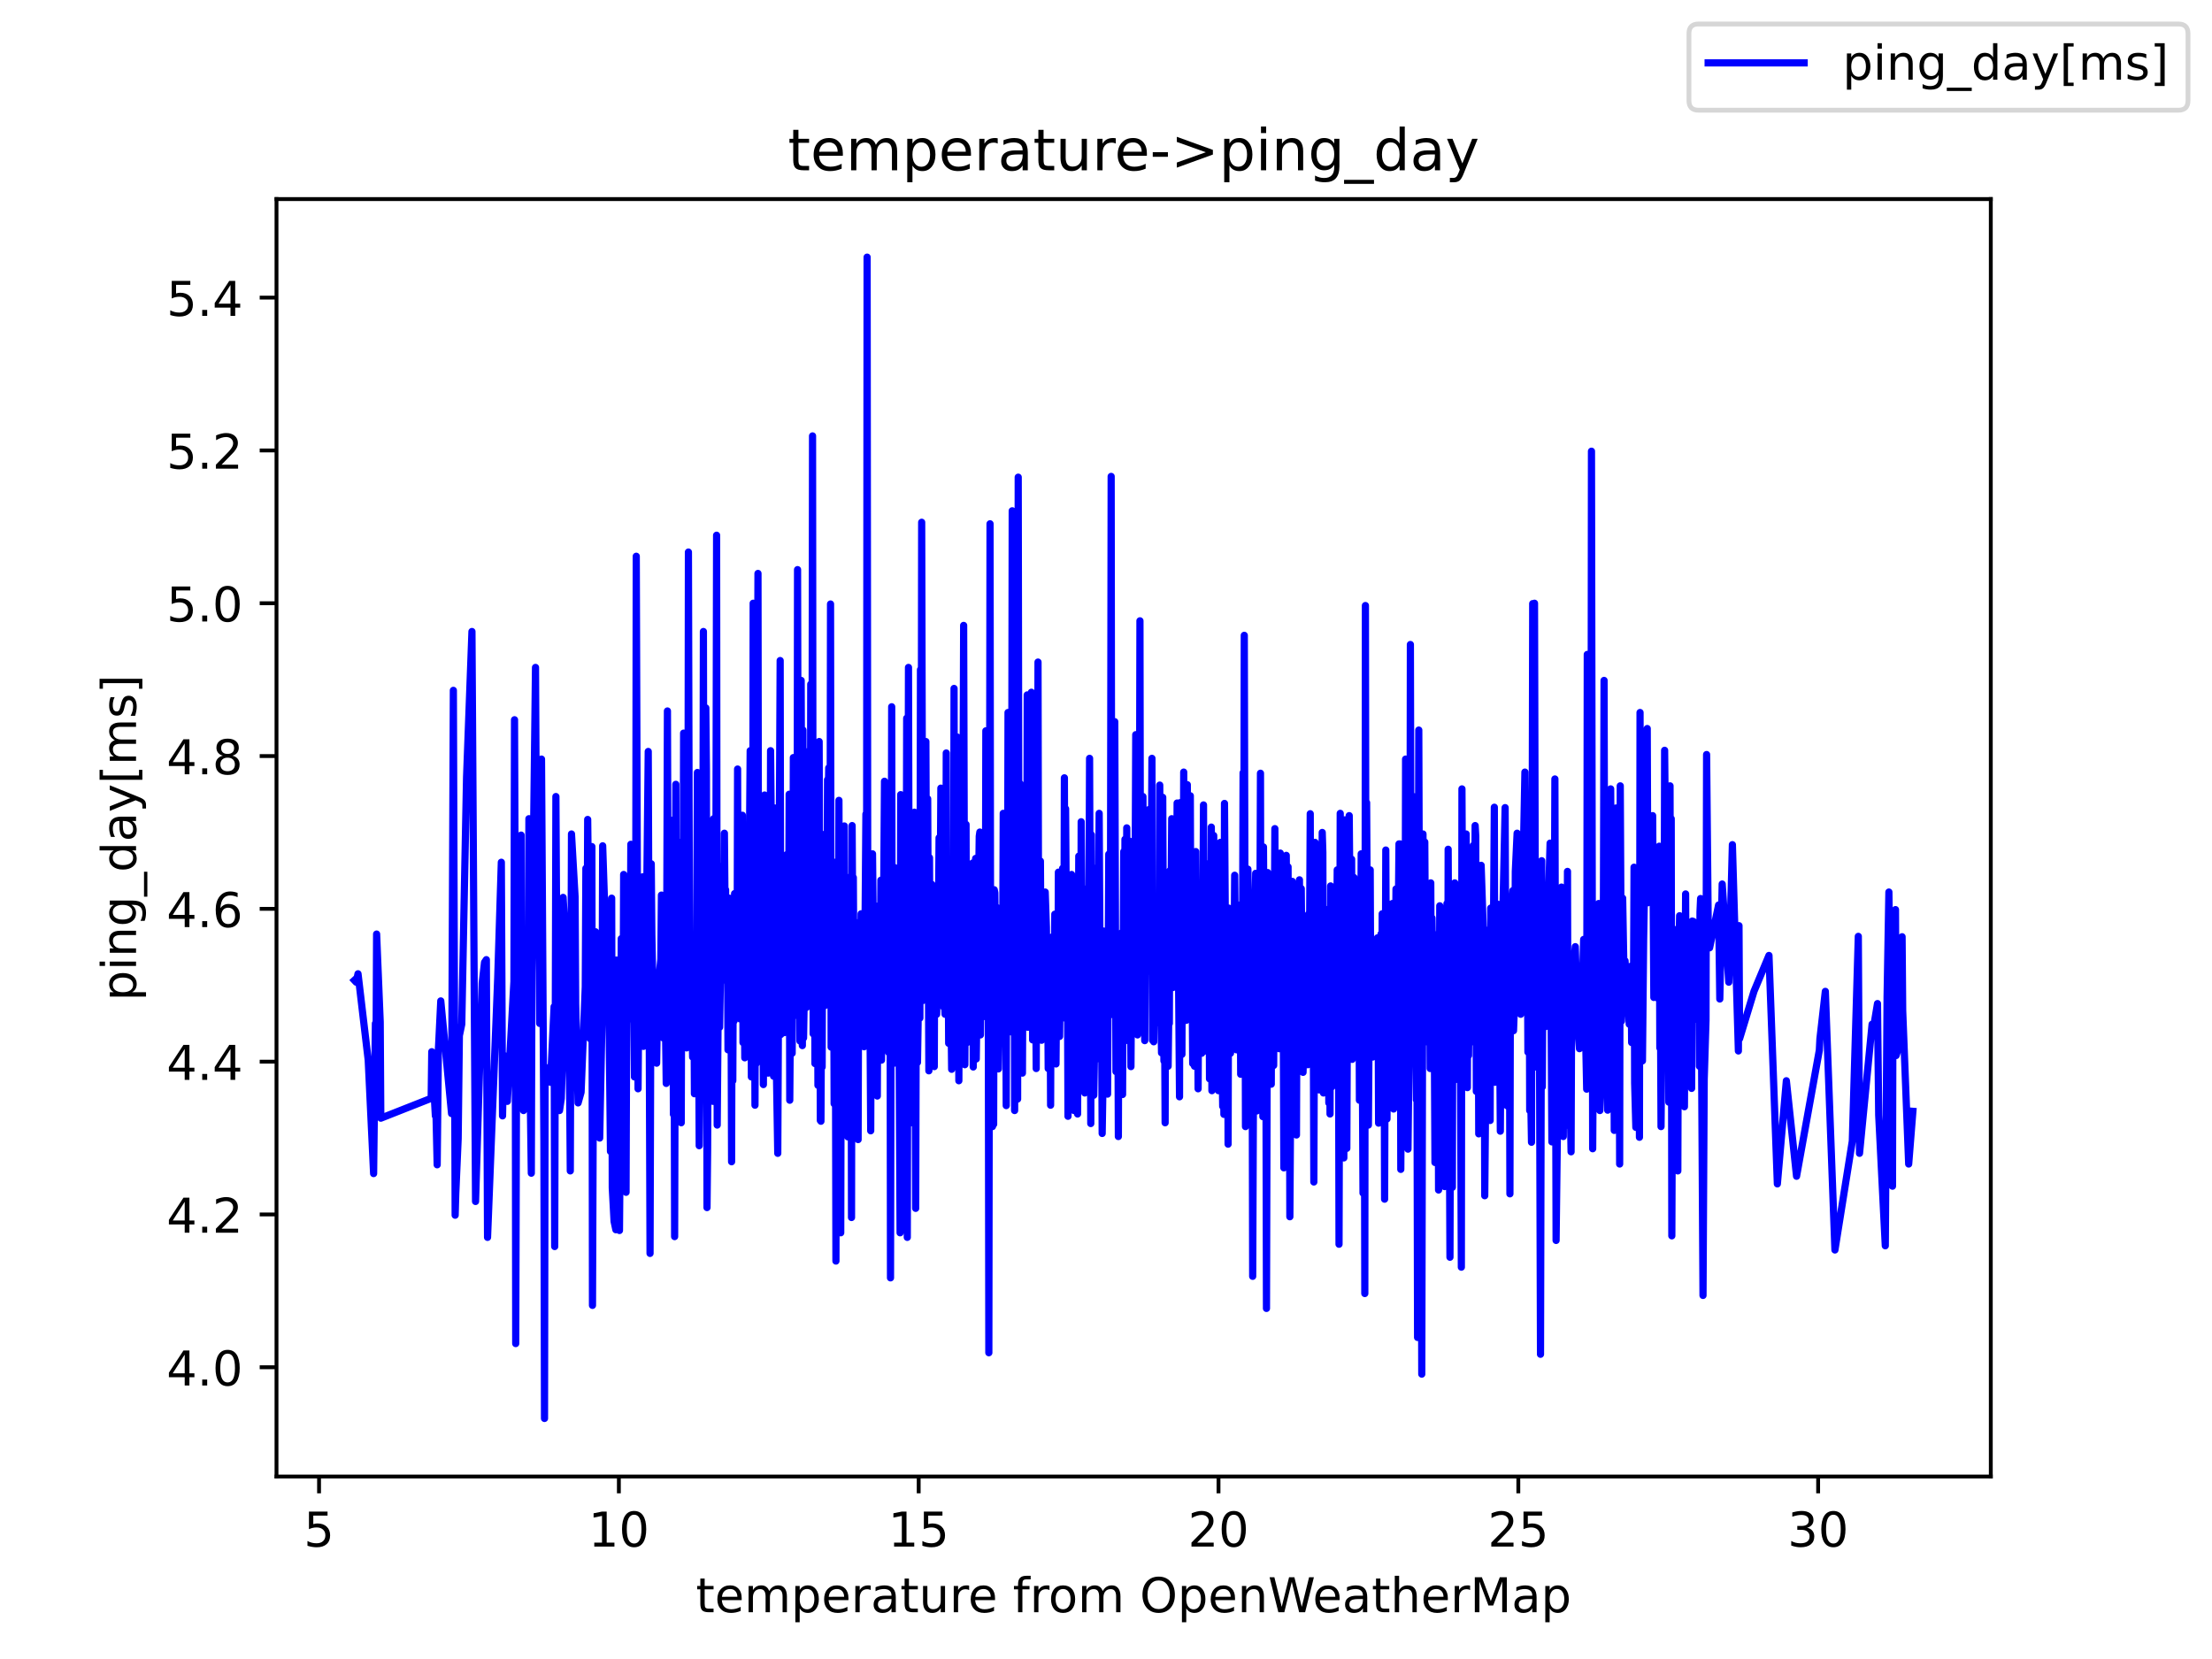 <?xml version="1.0" encoding="utf-8" standalone="no"?>
<!DOCTYPE svg PUBLIC "-//W3C//DTD SVG 1.1//EN"
  "http://www.w3.org/Graphics/SVG/1.1/DTD/svg11.dtd">
<!-- Created with matplotlib (https://matplotlib.org/) -->
<svg height="345.6pt" version="1.1" viewBox="0 0 460.8 345.6" width="460.8pt" xmlns="http://www.w3.org/2000/svg" xmlns:xlink="http://www.w3.org/1999/xlink">
 <defs>
  <style type="text/css">*{stroke-linecap:butt;stroke-linejoin:round;}</style>
 </defs>
 <g id="figure_1">
  <g id="patch_1">
   <path d="M 0 345.6 
L 460.8 345.6 
L 460.8 0 
L 0 0 
z
" style="fill:#ffffff;"/>
  </g>
  <g id="axes_1">
   <g id="patch_2">
    <path d="M 57.6 307.584 
L 414.72 307.584 
L 414.72 41.472 
L 57.6 41.472 
z
" style="fill:#ffffff;"/>
   </g>
   <g id="matplotlib.axis_1">
    <g id="xtick_1">
     <g id="line2d_1">
      <defs>
       <path d="M 0 0 
L 0 3.5 
" id="m81bc3e2098" style="stroke:#000000;stroke-width:0.8;"/>
      </defs>
      <g>
       <use style="stroke:#000000;stroke-width:0.8;" x="66.463" xlink:href="#m81bc3e2098" y="307.584"/>
      </g>
     </g>
     <g id="text_1">
      <!-- 5 -->
      <g transform="translate(63.281 322.182)scale(0.1 -0.1)">
       <defs>
        <path d="M 10.797 72.906 
L 49.516 72.906 
L 49.516 64.594 
L 19.828 64.594 
L 19.828 46.734 
Q 21.969 47.469 24.109 47.828 
Q 26.266 48.188 28.422 48.188 
Q 40.625 48.188 47.75 41.5 
Q 54.891 34.812 54.891 23.391 
Q 54.891 11.625 47.562 5.094 
Q 40.234 -1.422 26.906 -1.422 
Q 22.312 -1.422 17.547 -0.641 
Q 12.797 0.141 7.719 1.703 
L 7.719 11.625 
Q 12.109 9.234 16.797 8.062 
Q 21.484 6.891 26.703 6.891 
Q 35.156 6.891 40.078 11.328 
Q 45.016 15.766 45.016 23.391 
Q 45.016 31 40.078 35.438 
Q 35.156 39.891 26.703 39.891 
Q 22.75 39.891 18.812 39.016 
Q 14.891 38.141 10.797 36.281 
z
" id="DejaVuSans-53"/>
       </defs>
       <use xlink:href="#DejaVuSans-53"/>
      </g>
     </g>
    </g>
    <g id="xtick_2">
     <g id="line2d_2">
      <g>
       <use style="stroke:#000000;stroke-width:0.8;" x="128.92" xlink:href="#m81bc3e2098" y="307.584"/>
      </g>
     </g>
     <g id="text_2">
      <!-- 10 -->
      <g transform="translate(122.558 322.182)scale(0.1 -0.1)">
       <defs>
        <path d="M 12.406 8.297 
L 28.516 8.297 
L 28.516 63.922 
L 10.984 60.406 
L 10.984 69.391 
L 28.422 72.906 
L 38.281 72.906 
L 38.281 8.297 
L 54.391 8.297 
L 54.391 0 
L 12.406 0 
z
" id="DejaVuSans-49"/>
        <path d="M 31.781 66.406 
Q 24.172 66.406 20.328 58.906 
Q 16.5 51.422 16.5 36.375 
Q 16.5 21.391 20.328 13.891 
Q 24.172 6.391 31.781 6.391 
Q 39.453 6.391 43.281 13.891 
Q 47.125 21.391 47.125 36.375 
Q 47.125 51.422 43.281 58.906 
Q 39.453 66.406 31.781 66.406 
z
M 31.781 74.219 
Q 44.047 74.219 50.516 64.516 
Q 56.984 54.828 56.984 36.375 
Q 56.984 17.969 50.516 8.266 
Q 44.047 -1.422 31.781 -1.422 
Q 19.531 -1.422 13.062 8.266 
Q 6.594 17.969 6.594 36.375 
Q 6.594 54.828 13.062 64.516 
Q 19.531 74.219 31.781 74.219 
z
" id="DejaVuSans-48"/>
       </defs>
       <use xlink:href="#DejaVuSans-49"/>
       <use x="63.623" xlink:href="#DejaVuSans-48"/>
      </g>
     </g>
    </g>
    <g id="xtick_3">
     <g id="line2d_3">
      <g>
       <use style="stroke:#000000;stroke-width:0.8;" x="191.378" xlink:href="#m81bc3e2098" y="307.584"/>
      </g>
     </g>
     <g id="text_3">
      <!-- 15 -->
      <g transform="translate(185.015 322.182)scale(0.1 -0.1)">
       <use xlink:href="#DejaVuSans-49"/>
       <use x="63.623" xlink:href="#DejaVuSans-53"/>
      </g>
     </g>
    </g>
    <g id="xtick_4">
     <g id="line2d_4">
      <g>
       <use style="stroke:#000000;stroke-width:0.8;" x="253.835" xlink:href="#m81bc3e2098" y="307.584"/>
      </g>
     </g>
     <g id="text_4">
      <!-- 20 -->
      <g transform="translate(247.473 322.182)scale(0.1 -0.1)">
       <defs>
        <path d="M 19.188 8.297 
L 53.609 8.297 
L 53.609 0 
L 7.328 0 
L 7.328 8.297 
Q 12.938 14.109 22.625 23.891 
Q 32.328 33.688 34.812 36.531 
Q 39.547 41.844 41.422 45.531 
Q 43.312 49.219 43.312 52.781 
Q 43.312 58.594 39.234 62.25 
Q 35.156 65.922 28.609 65.922 
Q 23.969 65.922 18.812 64.312 
Q 13.672 62.703 7.812 59.422 
L 7.812 69.391 
Q 13.766 71.781 18.938 73 
Q 24.125 74.219 28.422 74.219 
Q 39.75 74.219 46.484 68.547 
Q 53.219 62.891 53.219 53.422 
Q 53.219 48.922 51.531 44.891 
Q 49.859 40.875 45.406 35.406 
Q 44.188 33.984 37.641 27.219 
Q 31.109 20.453 19.188 8.297 
z
" id="DejaVuSans-50"/>
       </defs>
       <use xlink:href="#DejaVuSans-50"/>
       <use x="63.623" xlink:href="#DejaVuSans-48"/>
      </g>
     </g>
    </g>
    <g id="xtick_5">
     <g id="line2d_5">
      <g>
       <use style="stroke:#000000;stroke-width:0.8;" x="316.293" xlink:href="#m81bc3e2098" y="307.584"/>
      </g>
     </g>
     <g id="text_5">
      <!-- 25 -->
      <g transform="translate(309.931 322.182)scale(0.1 -0.1)">
       <use xlink:href="#DejaVuSans-50"/>
       <use x="63.623" xlink:href="#DejaVuSans-53"/>
      </g>
     </g>
    </g>
    <g id="xtick_6">
     <g id="line2d_6">
      <g>
       <use style="stroke:#000000;stroke-width:0.8;" x="378.751" xlink:href="#m81bc3e2098" y="307.584"/>
      </g>
     </g>
     <g id="text_6">
      <!-- 30 -->
      <g transform="translate(372.388 322.182)scale(0.1 -0.1)">
       <defs>
        <path d="M 40.578 39.312 
Q 47.656 37.797 51.625 33 
Q 55.609 28.219 55.609 21.188 
Q 55.609 10.406 48.188 4.484 
Q 40.766 -1.422 27.094 -1.422 
Q 22.516 -1.422 17.656 -0.516 
Q 12.797 0.391 7.625 2.203 
L 7.625 11.719 
Q 11.719 9.328 16.594 8.109 
Q 21.484 6.891 26.812 6.891 
Q 36.078 6.891 40.938 10.547 
Q 45.797 14.203 45.797 21.188 
Q 45.797 27.641 41.281 31.266 
Q 36.766 34.906 28.719 34.906 
L 20.219 34.906 
L 20.219 43.016 
L 29.109 43.016 
Q 36.375 43.016 40.234 45.922 
Q 44.094 48.828 44.094 54.297 
Q 44.094 59.906 40.109 62.906 
Q 36.141 65.922 28.719 65.922 
Q 24.656 65.922 20.016 65.031 
Q 15.375 64.156 9.812 62.312 
L 9.812 71.094 
Q 15.438 72.656 20.344 73.438 
Q 25.25 74.219 29.594 74.219 
Q 40.828 74.219 47.359 69.109 
Q 53.906 64.016 53.906 55.328 
Q 53.906 49.266 50.438 45.094 
Q 46.969 40.922 40.578 39.312 
z
" id="DejaVuSans-51"/>
       </defs>
       <use xlink:href="#DejaVuSans-51"/>
       <use x="63.623" xlink:href="#DejaVuSans-48"/>
      </g>
     </g>
    </g>
    <g id="text_7">
     <!-- temperature from OpenWeatherMap -->
     <g transform="translate(144.964 335.861)scale(0.1 -0.1)">
      <defs>
       <path d="M 18.312 70.219 
L 18.312 54.688 
L 36.812 54.688 
L 36.812 47.703 
L 18.312 47.703 
L 18.312 18.016 
Q 18.312 11.328 20.141 9.422 
Q 21.969 7.516 27.594 7.516 
L 36.812 7.516 
L 36.812 0 
L 27.594 0 
Q 17.188 0 13.234 3.875 
Q 9.281 7.766 9.281 18.016 
L 9.281 47.703 
L 2.688 47.703 
L 2.688 54.688 
L 9.281 54.688 
L 9.281 70.219 
z
" id="DejaVuSans-116"/>
       <path d="M 56.203 29.594 
L 56.203 25.203 
L 14.891 25.203 
Q 15.484 15.922 20.484 11.062 
Q 25.484 6.203 34.422 6.203 
Q 39.594 6.203 44.453 7.469 
Q 49.312 8.734 54.109 11.281 
L 54.109 2.781 
Q 49.266 0.734 44.188 -0.344 
Q 39.109 -1.422 33.891 -1.422 
Q 20.797 -1.422 13.156 6.188 
Q 5.516 13.812 5.516 26.812 
Q 5.516 40.234 12.766 48.109 
Q 20.016 56 32.328 56 
Q 43.359 56 49.781 48.891 
Q 56.203 41.797 56.203 29.594 
z
M 47.219 32.234 
Q 47.125 39.594 43.094 43.984 
Q 39.062 48.391 32.422 48.391 
Q 24.906 48.391 20.391 44.141 
Q 15.875 39.891 15.188 32.172 
z
" id="DejaVuSans-101"/>
       <path d="M 52 44.188 
Q 55.375 50.25 60.062 53.125 
Q 64.75 56 71.094 56 
Q 79.641 56 84.281 50.016 
Q 88.922 44.047 88.922 33.016 
L 88.922 0 
L 79.891 0 
L 79.891 32.719 
Q 79.891 40.578 77.094 44.375 
Q 74.312 48.188 68.609 48.188 
Q 61.625 48.188 57.562 43.547 
Q 53.516 38.922 53.516 30.906 
L 53.516 0 
L 44.484 0 
L 44.484 32.719 
Q 44.484 40.625 41.703 44.406 
Q 38.922 48.188 33.109 48.188 
Q 26.219 48.188 22.156 43.531 
Q 18.109 38.875 18.109 30.906 
L 18.109 0 
L 9.078 0 
L 9.078 54.688 
L 18.109 54.688 
L 18.109 46.188 
Q 21.188 51.219 25.484 53.609 
Q 29.781 56 35.688 56 
Q 41.656 56 45.828 52.969 
Q 50 49.953 52 44.188 
z
" id="DejaVuSans-109"/>
       <path d="M 18.109 8.203 
L 18.109 -20.797 
L 9.078 -20.797 
L 9.078 54.688 
L 18.109 54.688 
L 18.109 46.391 
Q 20.953 51.266 25.266 53.625 
Q 29.594 56 35.594 56 
Q 45.562 56 51.781 48.094 
Q 58.016 40.188 58.016 27.297 
Q 58.016 14.406 51.781 6.484 
Q 45.562 -1.422 35.594 -1.422 
Q 29.594 -1.422 25.266 0.953 
Q 20.953 3.328 18.109 8.203 
z
M 48.688 27.297 
Q 48.688 37.203 44.609 42.844 
Q 40.531 48.484 33.406 48.484 
Q 26.266 48.484 22.188 42.844 
Q 18.109 37.203 18.109 27.297 
Q 18.109 17.391 22.188 11.75 
Q 26.266 6.109 33.406 6.109 
Q 40.531 6.109 44.609 11.75 
Q 48.688 17.391 48.688 27.297 
z
" id="DejaVuSans-112"/>
       <path d="M 41.109 46.297 
Q 39.594 47.172 37.812 47.578 
Q 36.031 48 33.891 48 
Q 26.266 48 22.188 43.047 
Q 18.109 38.094 18.109 28.812 
L 18.109 0 
L 9.078 0 
L 9.078 54.688 
L 18.109 54.688 
L 18.109 46.188 
Q 20.953 51.172 25.484 53.578 
Q 30.031 56 36.531 56 
Q 37.453 56 38.578 55.875 
Q 39.703 55.766 41.062 55.516 
z
" id="DejaVuSans-114"/>
       <path d="M 34.281 27.484 
Q 23.391 27.484 19.188 25 
Q 14.984 22.516 14.984 16.5 
Q 14.984 11.719 18.141 8.906 
Q 21.297 6.109 26.703 6.109 
Q 34.188 6.109 38.703 11.406 
Q 43.219 16.703 43.219 25.484 
L 43.219 27.484 
z
M 52.203 31.203 
L 52.203 0 
L 43.219 0 
L 43.219 8.297 
Q 40.141 3.328 35.547 0.953 
Q 30.953 -1.422 24.312 -1.422 
Q 15.922 -1.422 10.953 3.297 
Q 6 8.016 6 15.922 
Q 6 25.141 12.172 29.828 
Q 18.359 34.516 30.609 34.516 
L 43.219 34.516 
L 43.219 35.406 
Q 43.219 41.609 39.141 45 
Q 35.062 48.391 27.688 48.391 
Q 23 48.391 18.547 47.266 
Q 14.109 46.141 10.016 43.891 
L 10.016 52.203 
Q 14.938 54.109 19.578 55.047 
Q 24.219 56 28.609 56 
Q 40.484 56 46.344 49.844 
Q 52.203 43.703 52.203 31.203 
z
" id="DejaVuSans-97"/>
       <path d="M 8.5 21.578 
L 8.5 54.688 
L 17.484 54.688 
L 17.484 21.922 
Q 17.484 14.156 20.5 10.266 
Q 23.531 6.391 29.594 6.391 
Q 36.859 6.391 41.078 11.031 
Q 45.312 15.672 45.312 23.688 
L 45.312 54.688 
L 54.297 54.688 
L 54.297 0 
L 45.312 0 
L 45.312 8.406 
Q 42.047 3.422 37.719 1 
Q 33.406 -1.422 27.688 -1.422 
Q 18.266 -1.422 13.375 4.438 
Q 8.5 10.297 8.5 21.578 
z
M 31.109 56 
z
" id="DejaVuSans-117"/>
       <path id="DejaVuSans-32"/>
       <path d="M 37.109 75.984 
L 37.109 68.5 
L 28.516 68.5 
Q 23.688 68.5 21.797 66.547 
Q 19.922 64.594 19.922 59.516 
L 19.922 54.688 
L 34.719 54.688 
L 34.719 47.703 
L 19.922 47.703 
L 19.922 0 
L 10.891 0 
L 10.891 47.703 
L 2.297 47.703 
L 2.297 54.688 
L 10.891 54.688 
L 10.891 58.5 
Q 10.891 67.625 15.141 71.797 
Q 19.391 75.984 28.609 75.984 
z
" id="DejaVuSans-102"/>
       <path d="M 30.609 48.391 
Q 23.391 48.391 19.188 42.75 
Q 14.984 37.109 14.984 27.297 
Q 14.984 17.484 19.156 11.844 
Q 23.344 6.203 30.609 6.203 
Q 37.797 6.203 41.984 11.859 
Q 46.188 17.531 46.188 27.297 
Q 46.188 37.016 41.984 42.703 
Q 37.797 48.391 30.609 48.391 
z
M 30.609 56 
Q 42.328 56 49.016 48.375 
Q 55.719 40.766 55.719 27.297 
Q 55.719 13.875 49.016 6.219 
Q 42.328 -1.422 30.609 -1.422 
Q 18.844 -1.422 12.172 6.219 
Q 5.516 13.875 5.516 27.297 
Q 5.516 40.766 12.172 48.375 
Q 18.844 56 30.609 56 
z
" id="DejaVuSans-111"/>
       <path d="M 39.406 66.219 
Q 28.656 66.219 22.328 58.203 
Q 16.016 50.203 16.016 36.375 
Q 16.016 22.609 22.328 14.594 
Q 28.656 6.594 39.406 6.594 
Q 50.141 6.594 56.422 14.594 
Q 62.703 22.609 62.703 36.375 
Q 62.703 50.203 56.422 58.203 
Q 50.141 66.219 39.406 66.219 
z
M 39.406 74.219 
Q 54.734 74.219 63.906 63.938 
Q 73.094 53.656 73.094 36.375 
Q 73.094 19.141 63.906 8.859 
Q 54.734 -1.422 39.406 -1.422 
Q 24.031 -1.422 14.812 8.828 
Q 5.609 19.094 5.609 36.375 
Q 5.609 53.656 14.812 63.938 
Q 24.031 74.219 39.406 74.219 
z
" id="DejaVuSans-79"/>
       <path d="M 54.891 33.016 
L 54.891 0 
L 45.906 0 
L 45.906 32.719 
Q 45.906 40.484 42.875 44.328 
Q 39.844 48.188 33.797 48.188 
Q 26.516 48.188 22.312 43.547 
Q 18.109 38.922 18.109 30.906 
L 18.109 0 
L 9.078 0 
L 9.078 54.688 
L 18.109 54.688 
L 18.109 46.188 
Q 21.344 51.125 25.703 53.562 
Q 30.078 56 35.797 56 
Q 45.219 56 50.047 50.172 
Q 54.891 44.344 54.891 33.016 
z
" id="DejaVuSans-110"/>
       <path d="M 3.328 72.906 
L 13.281 72.906 
L 28.609 11.281 
L 43.891 72.906 
L 54.984 72.906 
L 70.312 11.281 
L 85.594 72.906 
L 95.609 72.906 
L 77.297 0 
L 64.891 0 
L 49.516 63.281 
L 33.984 0 
L 21.578 0 
z
" id="DejaVuSans-87"/>
       <path d="M 54.891 33.016 
L 54.891 0 
L 45.906 0 
L 45.906 32.719 
Q 45.906 40.484 42.875 44.328 
Q 39.844 48.188 33.797 48.188 
Q 26.516 48.188 22.312 43.547 
Q 18.109 38.922 18.109 30.906 
L 18.109 0 
L 9.078 0 
L 9.078 75.984 
L 18.109 75.984 
L 18.109 46.188 
Q 21.344 51.125 25.703 53.562 
Q 30.078 56 35.797 56 
Q 45.219 56 50.047 50.172 
Q 54.891 44.344 54.891 33.016 
z
" id="DejaVuSans-104"/>
       <path d="M 9.812 72.906 
L 24.516 72.906 
L 43.109 23.297 
L 61.812 72.906 
L 76.516 72.906 
L 76.516 0 
L 66.891 0 
L 66.891 64.016 
L 48.094 14.016 
L 38.188 14.016 
L 19.391 64.016 
L 19.391 0 
L 9.812 0 
z
" id="DejaVuSans-77"/>
      </defs>
      <use xlink:href="#DejaVuSans-116"/>
      <use x="39.209" xlink:href="#DejaVuSans-101"/>
      <use x="100.732" xlink:href="#DejaVuSans-109"/>
      <use x="198.145" xlink:href="#DejaVuSans-112"/>
      <use x="261.621" xlink:href="#DejaVuSans-101"/>
      <use x="323.145" xlink:href="#DejaVuSans-114"/>
      <use x="364.258" xlink:href="#DejaVuSans-97"/>
      <use x="425.537" xlink:href="#DejaVuSans-116"/>
      <use x="464.746" xlink:href="#DejaVuSans-117"/>
      <use x="528.125" xlink:href="#DejaVuSans-114"/>
      <use x="566.988" xlink:href="#DejaVuSans-101"/>
      <use x="628.512" xlink:href="#DejaVuSans-32"/>
      <use x="660.299" xlink:href="#DejaVuSans-102"/>
      <use x="695.504" xlink:href="#DejaVuSans-114"/>
      <use x="734.367" xlink:href="#DejaVuSans-111"/>
      <use x="795.549" xlink:href="#DejaVuSans-109"/>
      <use x="892.961" xlink:href="#DejaVuSans-32"/>
      <use x="924.748" xlink:href="#DejaVuSans-79"/>
      <use x="1003.459" xlink:href="#DejaVuSans-112"/>
      <use x="1066.936" xlink:href="#DejaVuSans-101"/>
      <use x="1128.459" xlink:href="#DejaVuSans-110"/>
      <use x="1191.838" xlink:href="#DejaVuSans-87"/>
      <use x="1284.84" xlink:href="#DejaVuSans-101"/>
      <use x="1346.363" xlink:href="#DejaVuSans-97"/>
      <use x="1407.643" xlink:href="#DejaVuSans-116"/>
      <use x="1446.852" xlink:href="#DejaVuSans-104"/>
      <use x="1510.23" xlink:href="#DejaVuSans-101"/>
      <use x="1571.754" xlink:href="#DejaVuSans-114"/>
      <use x="1612.867" xlink:href="#DejaVuSans-77"/>
      <use x="1699.146" xlink:href="#DejaVuSans-97"/>
      <use x="1760.426" xlink:href="#DejaVuSans-112"/>
     </g>
    </g>
   </g>
   <g id="matplotlib.axis_2">
    <g id="ytick_1">
     <g id="line2d_7">
      <defs>
       <path d="M 0 0 
L -3.5 0 
" id="m5afb37461e" style="stroke:#000000;stroke-width:0.8;"/>
      </defs>
      <g>
       <use style="stroke:#000000;stroke-width:0.8;" x="57.6" xlink:href="#m5afb37461e" y="284.824"/>
      </g>
     </g>
     <g id="text_8">
      <!-- 4.0 -->
      <g transform="translate(34.697 288.624)scale(0.1 -0.1)">
       <defs>
        <path d="M 37.797 64.312 
L 12.891 25.391 
L 37.797 25.391 
z
M 35.203 72.906 
L 47.609 72.906 
L 47.609 25.391 
L 58.016 25.391 
L 58.016 17.188 
L 47.609 17.188 
L 47.609 0 
L 37.797 0 
L 37.797 17.188 
L 4.891 17.188 
L 4.891 26.703 
z
" id="DejaVuSans-52"/>
        <path d="M 10.688 12.406 
L 21 12.406 
L 21 0 
L 10.688 0 
z
" id="DejaVuSans-46"/>
       </defs>
       <use xlink:href="#DejaVuSans-52"/>
       <use x="63.623" xlink:href="#DejaVuSans-46"/>
       <use x="95.41" xlink:href="#DejaVuSans-48"/>
      </g>
     </g>
    </g>
    <g id="ytick_2">
     <g id="line2d_8">
      <g>
       <use style="stroke:#000000;stroke-width:0.8;" x="57.6" xlink:href="#m5afb37461e" y="252.993"/>
      </g>
     </g>
     <g id="text_9">
      <!-- 4.2 -->
      <g transform="translate(34.697 256.792)scale(0.1 -0.1)">
       <use xlink:href="#DejaVuSans-52"/>
       <use x="63.623" xlink:href="#DejaVuSans-46"/>
       <use x="95.41" xlink:href="#DejaVuSans-50"/>
      </g>
     </g>
    </g>
    <g id="ytick_3">
     <g id="line2d_9">
      <g>
       <use style="stroke:#000000;stroke-width:0.8;" x="57.6" xlink:href="#m5afb37461e" y="221.161"/>
      </g>
     </g>
     <g id="text_10">
      <!-- 4.4 -->
      <g transform="translate(34.697 224.96)scale(0.1 -0.1)">
       <use xlink:href="#DejaVuSans-52"/>
       <use x="63.623" xlink:href="#DejaVuSans-46"/>
       <use x="95.41" xlink:href="#DejaVuSans-52"/>
      </g>
     </g>
    </g>
    <g id="ytick_4">
     <g id="line2d_10">
      <g>
       <use style="stroke:#000000;stroke-width:0.8;" x="57.6" xlink:href="#m5afb37461e" y="189.33"/>
      </g>
     </g>
     <g id="text_11">
      <!-- 4.6 -->
      <g transform="translate(34.697 193.129)scale(0.1 -0.1)">
       <defs>
        <path d="M 33.016 40.375 
Q 26.375 40.375 22.484 35.828 
Q 18.609 31.297 18.609 23.391 
Q 18.609 15.531 22.484 10.953 
Q 26.375 6.391 33.016 6.391 
Q 39.656 6.391 43.531 10.953 
Q 47.406 15.531 47.406 23.391 
Q 47.406 31.297 43.531 35.828 
Q 39.656 40.375 33.016 40.375 
z
M 52.594 71.297 
L 52.594 62.312 
Q 48.875 64.062 45.094 64.984 
Q 41.312 65.922 37.594 65.922 
Q 27.828 65.922 22.672 59.328 
Q 17.531 52.734 16.797 39.406 
Q 19.672 43.656 24.016 45.922 
Q 28.375 48.188 33.594 48.188 
Q 44.578 48.188 50.953 41.516 
Q 57.328 34.859 57.328 23.391 
Q 57.328 12.156 50.688 5.359 
Q 44.047 -1.422 33.016 -1.422 
Q 20.359 -1.422 13.672 8.266 
Q 6.984 17.969 6.984 36.375 
Q 6.984 53.656 15.188 63.938 
Q 23.391 74.219 37.203 74.219 
Q 40.922 74.219 44.703 73.484 
Q 48.484 72.75 52.594 71.297 
z
" id="DejaVuSans-54"/>
       </defs>
       <use xlink:href="#DejaVuSans-52"/>
       <use x="63.623" xlink:href="#DejaVuSans-46"/>
       <use x="95.41" xlink:href="#DejaVuSans-54"/>
      </g>
     </g>
    </g>
    <g id="ytick_5">
     <g id="line2d_11">
      <g>
       <use style="stroke:#000000;stroke-width:0.8;" x="57.6" xlink:href="#m5afb37461e" y="157.498"/>
      </g>
     </g>
     <g id="text_12">
      <!-- 4.8 -->
      <g transform="translate(34.697 161.297)scale(0.1 -0.1)">
       <defs>
        <path d="M 31.781 34.625 
Q 24.75 34.625 20.719 30.859 
Q 16.703 27.094 16.703 20.516 
Q 16.703 13.922 20.719 10.156 
Q 24.75 6.391 31.781 6.391 
Q 38.812 6.391 42.859 10.172 
Q 46.922 13.969 46.922 20.516 
Q 46.922 27.094 42.891 30.859 
Q 38.875 34.625 31.781 34.625 
z
M 21.922 38.812 
Q 15.578 40.375 12.031 44.719 
Q 8.5 49.078 8.5 55.328 
Q 8.5 64.062 14.719 69.141 
Q 20.953 74.219 31.781 74.219 
Q 42.672 74.219 48.875 69.141 
Q 55.078 64.062 55.078 55.328 
Q 55.078 49.078 51.531 44.719 
Q 48 40.375 41.703 38.812 
Q 48.828 37.156 52.797 32.312 
Q 56.781 27.484 56.781 20.516 
Q 56.781 9.906 50.312 4.234 
Q 43.844 -1.422 31.781 -1.422 
Q 19.734 -1.422 13.25 4.234 
Q 6.781 9.906 6.781 20.516 
Q 6.781 27.484 10.781 32.312 
Q 14.797 37.156 21.922 38.812 
z
M 18.312 54.391 
Q 18.312 48.734 21.844 45.562 
Q 25.391 42.391 31.781 42.391 
Q 38.141 42.391 41.719 45.562 
Q 45.312 48.734 45.312 54.391 
Q 45.312 60.062 41.719 63.234 
Q 38.141 66.406 31.781 66.406 
Q 25.391 66.406 21.844 63.234 
Q 18.312 60.062 18.312 54.391 
z
" id="DejaVuSans-56"/>
       </defs>
       <use xlink:href="#DejaVuSans-52"/>
       <use x="63.623" xlink:href="#DejaVuSans-46"/>
       <use x="95.41" xlink:href="#DejaVuSans-56"/>
      </g>
     </g>
    </g>
    <g id="ytick_6">
     <g id="line2d_12">
      <g>
       <use style="stroke:#000000;stroke-width:0.8;" x="57.6" xlink:href="#m5afb37461e" y="125.667"/>
      </g>
     </g>
     <g id="text_13">
      <!-- 5.0 -->
      <g transform="translate(34.697 129.466)scale(0.1 -0.1)">
       <use xlink:href="#DejaVuSans-53"/>
       <use x="63.623" xlink:href="#DejaVuSans-46"/>
       <use x="95.41" xlink:href="#DejaVuSans-48"/>
      </g>
     </g>
    </g>
    <g id="ytick_7">
     <g id="line2d_13">
      <g>
       <use style="stroke:#000000;stroke-width:0.8;" x="57.6" xlink:href="#m5afb37461e" y="93.835"/>
      </g>
     </g>
     <g id="text_14">
      <!-- 5.2 -->
      <g transform="translate(34.697 97.634)scale(0.1 -0.1)">
       <use xlink:href="#DejaVuSans-53"/>
       <use x="63.623" xlink:href="#DejaVuSans-46"/>
       <use x="95.41" xlink:href="#DejaVuSans-50"/>
      </g>
     </g>
    </g>
    <g id="ytick_8">
     <g id="line2d_14">
      <g>
       <use style="stroke:#000000;stroke-width:0.8;" x="57.6" xlink:href="#m5afb37461e" y="62.003"/>
      </g>
     </g>
     <g id="text_15">
      <!-- 5.4 -->
      <g transform="translate(34.697 65.803)scale(0.1 -0.1)">
       <use xlink:href="#DejaVuSans-53"/>
       <use x="63.623" xlink:href="#DejaVuSans-46"/>
       <use x="95.41" xlink:href="#DejaVuSans-52"/>
      </g>
     </g>
    </g>
    <g id="text_16">
     <!-- ping_day[ms] -->
     <g transform="translate(28.339 208.508)rotate(-90)scale(0.1 -0.1)">
      <defs>
       <path d="M 9.422 54.688 
L 18.406 54.688 
L 18.406 0 
L 9.422 0 
z
M 9.422 75.984 
L 18.406 75.984 
L 18.406 64.594 
L 9.422 64.594 
z
" id="DejaVuSans-105"/>
       <path d="M 45.406 27.984 
Q 45.406 37.75 41.375 43.109 
Q 37.359 48.484 30.078 48.484 
Q 22.859 48.484 18.828 43.109 
Q 14.797 37.75 14.797 27.984 
Q 14.797 18.266 18.828 12.891 
Q 22.859 7.516 30.078 7.516 
Q 37.359 7.516 41.375 12.891 
Q 45.406 18.266 45.406 27.984 
z
M 54.391 6.781 
Q 54.391 -7.172 48.188 -13.984 
Q 42 -20.797 29.203 -20.797 
Q 24.469 -20.797 20.266 -20.094 
Q 16.062 -19.391 12.109 -17.922 
L 12.109 -9.188 
Q 16.062 -11.328 19.922 -12.344 
Q 23.781 -13.375 27.781 -13.375 
Q 36.625 -13.375 41.016 -8.766 
Q 45.406 -4.156 45.406 5.172 
L 45.406 9.625 
Q 42.625 4.781 38.281 2.391 
Q 33.938 0 27.875 0 
Q 17.828 0 11.672 7.656 
Q 5.516 15.328 5.516 27.984 
Q 5.516 40.672 11.672 48.328 
Q 17.828 56 27.875 56 
Q 33.938 56 38.281 53.609 
Q 42.625 51.219 45.406 46.391 
L 45.406 54.688 
L 54.391 54.688 
z
" id="DejaVuSans-103"/>
       <path d="M 50.984 -16.609 
L 50.984 -23.578 
L -0.984 -23.578 
L -0.984 -16.609 
z
" id="DejaVuSans-95"/>
       <path d="M 45.406 46.391 
L 45.406 75.984 
L 54.391 75.984 
L 54.391 0 
L 45.406 0 
L 45.406 8.203 
Q 42.578 3.328 38.25 0.953 
Q 33.938 -1.422 27.875 -1.422 
Q 17.969 -1.422 11.734 6.484 
Q 5.516 14.406 5.516 27.297 
Q 5.516 40.188 11.734 48.094 
Q 17.969 56 27.875 56 
Q 33.938 56 38.25 53.625 
Q 42.578 51.266 45.406 46.391 
z
M 14.797 27.297 
Q 14.797 17.391 18.875 11.75 
Q 22.953 6.109 30.078 6.109 
Q 37.203 6.109 41.297 11.75 
Q 45.406 17.391 45.406 27.297 
Q 45.406 37.203 41.297 42.844 
Q 37.203 48.484 30.078 48.484 
Q 22.953 48.484 18.875 42.844 
Q 14.797 37.203 14.797 27.297 
z
" id="DejaVuSans-100"/>
       <path d="M 32.172 -5.078 
Q 28.375 -14.844 24.75 -17.812 
Q 21.141 -20.797 15.094 -20.797 
L 7.906 -20.797 
L 7.906 -13.281 
L 13.188 -13.281 
Q 16.891 -13.281 18.938 -11.516 
Q 21 -9.766 23.484 -3.219 
L 25.094 0.875 
L 2.984 54.688 
L 12.5 54.688 
L 29.594 11.922 
L 46.688 54.688 
L 56.203 54.688 
z
" id="DejaVuSans-121"/>
       <path d="M 8.594 75.984 
L 29.297 75.984 
L 29.297 69 
L 17.578 69 
L 17.578 -6.203 
L 29.297 -6.203 
L 29.297 -13.188 
L 8.594 -13.188 
z
" id="DejaVuSans-91"/>
       <path d="M 44.281 53.078 
L 44.281 44.578 
Q 40.484 46.531 36.375 47.5 
Q 32.281 48.484 27.875 48.484 
Q 21.188 48.484 17.844 46.438 
Q 14.5 44.391 14.5 40.281 
Q 14.5 37.156 16.891 35.375 
Q 19.281 33.594 26.516 31.984 
L 29.594 31.297 
Q 39.156 29.25 43.188 25.516 
Q 47.219 21.781 47.219 15.094 
Q 47.219 7.469 41.188 3.016 
Q 35.156 -1.422 24.609 -1.422 
Q 20.219 -1.422 15.453 -0.562 
Q 10.688 0.297 5.422 2 
L 5.422 11.281 
Q 10.406 8.688 15.234 7.391 
Q 20.062 6.109 24.812 6.109 
Q 31.156 6.109 34.562 8.281 
Q 37.984 10.453 37.984 14.406 
Q 37.984 18.062 35.516 20.016 
Q 33.062 21.969 24.703 23.781 
L 21.578 24.516 
Q 13.234 26.266 9.516 29.906 
Q 5.812 33.547 5.812 39.891 
Q 5.812 47.609 11.281 51.797 
Q 16.75 56 26.812 56 
Q 31.781 56 36.172 55.266 
Q 40.578 54.547 44.281 53.078 
z
" id="DejaVuSans-115"/>
       <path d="M 30.422 75.984 
L 30.422 -13.188 
L 9.719 -13.188 
L 9.719 -6.203 
L 21.391 -6.203 
L 21.391 69 
L 9.719 69 
L 9.719 75.984 
z
" id="DejaVuSans-93"/>
      </defs>
      <use xlink:href="#DejaVuSans-112"/>
      <use x="63.477" xlink:href="#DejaVuSans-105"/>
      <use x="91.26" xlink:href="#DejaVuSans-110"/>
      <use x="154.639" xlink:href="#DejaVuSans-103"/>
      <use x="218.115" xlink:href="#DejaVuSans-95"/>
      <use x="268.115" xlink:href="#DejaVuSans-100"/>
      <use x="331.592" xlink:href="#DejaVuSans-97"/>
      <use x="392.871" xlink:href="#DejaVuSans-121"/>
      <use x="452.051" xlink:href="#DejaVuSans-91"/>
      <use x="491.064" xlink:href="#DejaVuSans-109"/>
      <use x="588.477" xlink:href="#DejaVuSans-115"/>
      <use x="640.576" xlink:href="#DejaVuSans-93"/>
     </g>
    </g>
   </g>
   <g id="line2d_15">
    <path clip-path="url(#pe2f9e14029)" d="M 73.833 204.211 
L 74.207 204.609 
L 74.582 202.858 
L 76.706 220.843 
L 77.83 244.478 
L 78.205 213.203 
L 78.33 220.763 
L 78.455 194.582 
L 79.204 212.885 
L 79.329 232.939 
L 89.822 228.801 
L 89.947 219.092 
L 90.696 232.461 
L 90.821 231.825 
L 91.071 242.648 
L 91.321 218.774 
L 91.821 208.508 
L 94.069 231.984 
L 94.444 143.811 
L 94.818 253.152 
L 94.943 248.696 
L 95.443 237.236 
L 95.693 215.75 
L 96.193 213.363 
L 97.192 161.955 
L 98.316 131.555 
L 99.066 250.287 
L 100.44 204.848 
L 100.939 200.471 
L 101.314 199.914 
L 101.564 257.768 
L 103.687 203.654 
L 104.437 179.621 
L 104.687 232.461 
L 104.937 219.808 
L 105.686 229.437 
L 107.06 204.45 
L 107.185 149.938 
L 107.31 185.192 
L 107.435 279.891 
L 107.685 194.741 
L 107.81 223.071 
L 108.059 207.872 
L 108.184 210.736 
L 108.559 173.971 
L 108.684 210.975 
L 109.059 231.347 
L 109.309 208.11 
L 109.558 210.179 
L 110.058 218.774 
L 110.183 170.549 
L 110.308 217.023 
L 110.683 244.398 
L 110.808 202.54 
L 111.557 139.036 
L 111.807 189.807 
L 112.057 194.104 
L 112.182 174.528 
L 112.432 213.203 
L 112.806 158.135 
L 113.306 237.873 
L 113.431 295.488 
L 113.556 222.275 
L 114.68 225.459 
L 115.429 209.702 
L 115.554 259.677 
L 115.804 165.933 
L 116.054 209.224 
L 116.554 231.347 
L 116.928 228.801 
L 117.178 220.206 
L 117.303 186.942 
L 118.303 204.291 
L 118.677 228.323 
L 118.802 243.921 
L 119.052 173.732 
L 119.802 186.863 
L 119.926 209.065 
L 120.426 229.756 
L 121.051 227.528 
L 121.925 205.564 
L 122.05 180.894 
L 122.175 208.19 
L 122.3 202.062 
L 122.425 170.708 
L 122.924 216.387 
L 123.299 176.358 
L 123.424 271.933 
L 123.674 207.951 
L 124.049 194.104 
L 124.423 216.546 
L 124.798 216.944 
L 124.923 237.077 
L 125.423 211.691 
L 125.548 176.199 
L 126.422 202.699 
L 126.672 193.309 
L 127.172 239.862 
L 127.421 187.101 
L 127.546 247.422 
L 127.921 254.425 
L 128.296 256.176 
L 128.421 199.993 
L 128.67 246.467 
L 128.795 226.095 
L 129.045 256.335 
L 129.295 226.254 
L 129.42 195.537 
L 129.67 243.443 
L 129.92 182.168 
L 130.045 188.056 
L 130.419 248.377 
L 130.544 213.203 
L 131.294 199.834 
L 131.419 175.881 
L 131.544 205.166 
L 131.793 192.513 
L 131.918 196.333 
L 132.168 224.344 
L 132.293 217.66 
L 132.418 204.291 
L 132.543 115.878 
L 132.918 226.811 
L 133.167 196.969 
L 133.292 207.155 
L 133.542 211.134 
L 133.667 209.224 
L 133.917 182.645 
L 134.042 217.978 
L 134.292 202.699 
L 134.417 215.432 
L 135.041 156.543 
L 135.416 261.11 
L 135.666 179.939 
L 135.791 194.741 
L 136.04 207.155 
L 136.415 212.885 
L 136.79 221.48 
L 137.04 205.882 
L 137.664 199.834 
L 137.789 186.465 
L 138.039 202.858 
L 138.164 216.227 
L 138.414 196.731 
L 138.789 225.697 
L 139.038 148.108 
L 139.163 187.579 
L 139.413 222.435 
L 139.663 174.051 
L 139.788 187.101 
L 140.038 170.867 
L 140.288 232.143 
L 140.413 199.516 
L 140.537 257.608 
L 140.787 163.387 
L 140.912 211.93 
L 141.037 175.244 
L 141.287 198.243 
L 141.537 194.741 
L 141.787 213.601 
L 141.911 233.894 
L 142.036 192.831 
L 142.161 212.408 
L 142.286 207.474 
L 142.411 152.723 
L 142.536 212.487 
L 142.911 195.219 
L 143.036 218.296 
L 143.286 202.062 
L 143.41 115.003 
L 143.66 210.498 
L 143.785 196.492 
L 144.285 220.206 
L 144.535 202.062 
L 144.66 227.846 
L 144.909 209.065 
L 145.034 211.055 
L 145.284 160.92 
L 145.659 238.669 
L 145.909 214.636 
L 146.408 187.101 
L 146.533 131.555 
L 146.658 202.858 
L 146.783 192.035 
L 146.908 202.699 
L 147.033 147.471 
L 147.158 160.204 
L 147.283 251.56 
L 147.408 239.703 
L 147.533 207.235 
L 147.658 225.299 
L 147.783 204.609 
L 148.157 223.071 
L 148.282 219.092 
L 148.407 201.585 
L 148.532 229.437 
L 148.657 170.549 
L 148.907 189.171 
L 149.157 171.504 
L 149.281 111.501 
L 149.406 234.371 
L 149.781 189.807 
L 149.906 213.999 
L 150.281 191.08 
L 150.406 204.291 
L 150.656 180.258 
L 150.78 193.388 
L 150.905 173.573 
L 151.03 188.136 
L 151.155 185.351 
L 151.28 202.062 
L 151.53 192.99 
L 151.655 218.694 
L 151.905 187.101 
L 152.03 212.408 
L 152.279 203.972 
L 152.404 242.011 
L 152.529 194.98 
L 152.654 225.14 
L 152.779 196.173 
L 152.904 212.726 
L 153.029 186.147 
L 153.279 198.561 
L 153.404 188.295 
L 153.529 211.612 
L 153.654 160.204 
L 153.778 203.972 
L 154.153 212.248 
L 154.278 197.128 
L 154.403 202.062 
L 154.653 169.833 
L 154.778 217.182 
L 154.903 177.472 
L 155.153 220.365 
L 155.277 211.453 
L 155.402 183.6 
L 155.527 214.636 
L 155.652 179.541 
L 155.777 205.325 
L 156.027 187.738 
L 156.277 156.384 
L 156.527 224.344 
L 156.776 213.522 
L 156.901 125.667 
L 157.276 230.233 
L 157.401 196.014 
L 157.526 221.559 
L 157.901 119.459 
L 158.026 207.633 
L 158.15 202.858 
L 158.4 221.082 
L 158.525 219.49 
L 158.65 183.6 
L 158.775 210.418 
L 158.9 203.176 
L 159.025 225.936 
L 159.275 165.615 
L 159.4 170.39 
L 159.525 201.426 
L 159.774 172.857 
L 159.899 182.565 
L 160.024 223.549 
L 160.149 220.684 
L 160.399 209.622 
L 160.524 156.384 
L 160.649 169.753 
L 160.899 210.975 
L 161.148 224.185 
L 161.398 168.321 
L 161.648 217.341 
L 162.023 240.26 
L 162.523 137.603 
L 162.647 215.511 
L 162.772 189.648 
L 163.272 199.197 
L 163.397 215.113 
L 163.647 198.72 
L 163.772 197.924 
L 163.897 178.029 
L 164.146 212.805 
L 164.271 199.118 
L 164.396 165.456 
L 164.521 229.199 
L 164.771 195.855 
L 165.021 219.411 
L 165.146 198.322 
L 165.271 157.816 
L 165.52 181.213 
L 165.645 207.235 
L 165.77 208.349 
L 165.895 189.966 
L 166.02 211.532 
L 166.145 118.664 
L 166.27 175.165 
L 166.395 166.729 
L 166.645 216.864 
L 166.895 141.741 
L 167.144 217.819 
L 167.269 152.087 
L 167.394 216.227 
L 167.644 201.426 
L 167.769 203.495 
L 167.894 198.561 
L 168.019 209.861 
L 168.144 201.426 
L 168.269 206.2 
L 168.394 156.543 
L 168.643 208.269 
L 168.768 205.325 
L 168.893 142.537 
L 169.143 180.099 
L 169.268 90.811 
L 169.393 215.352 
L 169.518 203.654 
L 169.643 173.255 
L 169.768 221.559 
L 169.892 219.251 
L 170.017 204.291 
L 170.142 214.715 
L 170.267 190.603 
L 170.392 226.095 
L 170.642 154.474 
L 170.892 233.416 
L 171.017 233.576 
L 171.142 208.269 
L 171.267 222.275 
L 171.391 180.417 
L 171.516 186.704 
L 171.766 173.812 
L 171.891 209.463 
L 172.016 180.258 
L 172.266 195.457 
L 172.391 162.432 
L 172.516 168.003 
L 172.641 159.965 
L 172.89 200.948 
L 173.015 125.826 
L 173.14 218.137 
L 173.265 198.004 
L 173.39 200.63 
L 173.515 211.93 
L 173.64 190.125 
L 173.765 229.915 
L 173.89 179.621 
L 174.015 204.291 
L 174.14 262.701 
L 174.265 206.757 
L 174.514 202.221 
L 174.639 217.182 
L 174.764 166.729 
L 174.889 205.564 
L 175.014 197.765 
L 175.139 256.813 
L 175.264 198.402 
L 175.389 198.243 
L 175.514 228.96 
L 175.764 183.998 
L 175.888 172.061 
L 176.013 203.495 
L 176.138 195.855 
L 176.263 233.416 
L 176.513 204.529 
L 176.638 236.838 
L 176.763 214.397 
L 176.888 223.071 
L 177.262 182.565 
L 177.387 253.629 
L 177.512 171.981 
L 177.637 192.195 
L 177.762 182.804 
L 177.887 204.45 
L 178.012 195.537 
L 178.137 205.405 
L 178.387 192.195 
L 178.761 237.395 
L 178.886 196.173 
L 179.136 204.131 
L 179.261 205.564 
L 179.386 190.364 
L 179.511 193.707 
L 179.636 206.519 
L 179.886 208.11 
L 180.011 218.058 
L 180.385 169.594 
L 180.51 207.951 
L 180.635 53.568 
L 180.76 183.918 
L 181.01 178.825 
L 181.385 235.565 
L 181.51 200.869 
L 181.635 220.763 
L 181.759 177.87 
L 181.884 189.807 
L 182.009 225.459 
L 182.384 199.197 
L 182.634 188.773 
L 182.759 228.323 
L 182.884 195.059 
L 183.134 209.065 
L 183.258 188.852 
L 183.383 202.46 
L 183.508 183.361 
L 183.633 220.843 
L 183.883 201.267 
L 184.008 197.128 
L 184.258 162.75 
L 184.383 207.474 
L 184.632 189.409 
L 184.757 196.81 
L 184.882 172.3 
L 185.132 219.251 
L 185.382 172.618 
L 185.507 266.203 
L 185.757 147.232 
L 185.882 220.684 
L 186.007 189.33 
L 186.256 221.48 
L 186.381 180.735 
L 186.631 185.351 
L 186.756 206.917 
L 187.131 184.953 
L 187.506 256.813 
L 187.63 165.536 
L 187.88 222.037 
L 188.005 217.819 
L 188.13 227.846 
L 188.255 213.044 
L 188.38 211.771 
L 188.505 189.489 
L 188.63 209.463 
L 188.755 210.418 
L 188.88 149.62 
L 189.005 257.768 
L 189.254 139.036 
L 189.379 191.399 
L 189.629 186.385 
L 189.754 233.894 
L 190.129 203.972 
L 190.254 207.792 
L 190.504 169.196 
L 190.753 251.72 
L 190.878 207.315 
L 191.003 203.176 
L 191.128 221.32 
L 191.253 213.283 
L 191.378 188.056 
L 191.628 212.089 
L 191.753 139.513 
L 191.878 196.492 
L 192.002 108.796 
L 192.252 208.429 
L 192.502 188.056 
L 192.627 197.049 
L 192.752 186.306 
L 192.877 154.474 
L 193.002 185.192 
L 193.127 184.316 
L 193.252 166.411 
L 193.501 223.071 
L 193.626 178.666 
L 193.751 202.54 
L 194.126 184.237 
L 194.376 204.131 
L 194.626 222.196 
L 194.751 185.589 
L 194.876 188.932 
L 195.125 211.293 
L 195.25 205.484 
L 195.375 187.42 
L 195.5 191.797 
L 195.625 174.528 
L 195.75 203.654 
L 196 164.183 
L 196.25 196.492 
L 196.375 186.783 
L 196.624 209.861 
L 196.749 208.429 
L 196.874 211.293 
L 196.999 209.384 
L 197.124 156.861 
L 197.249 209.224 
L 197.374 207.155 
L 197.499 194.264 
L 197.624 217.341 
L 197.749 194.025 
L 197.873 197.447 
L 197.998 214.238 
L 198.123 212.328 
L 198.248 222.753 
L 198.373 185.669 
L 198.498 203.017 
L 198.623 204.45 
L 198.748 143.413 
L 198.873 217.819 
L 198.998 205.086 
L 199.123 169.276 
L 199.248 200.789 
L 199.372 153.519 
L 199.497 193.627 
L 199.622 187.897 
L 199.747 225.14 
L 199.997 175.801 
L 200.122 209.065 
L 200.372 182.327 
L 200.497 177.393 
L 200.622 162.591 
L 200.747 130.282 
L 200.996 221.798 
L 201.246 171.743 
L 201.371 217.262 
L 201.496 208.747 
L 201.746 186.385 
L 201.871 181.531 
L 201.996 211.93 
L 202.121 187.897 
L 202.37 205.882 
L 202.495 180.815 
L 202.62 179.78 
L 202.745 222.275 
L 202.87 181.053 
L 203.12 199.038 
L 203.245 178.825 
L 203.37 220.604 
L 203.994 174.21 
L 204.119 173.334 
L 204.244 215.591 
L 204.494 185.987 
L 204.619 204.529 
L 204.744 175.642 
L 204.869 192.115 
L 204.994 193.547 
L 205.243 211.771 
L 205.368 152.246 
L 205.618 199.436 
L 205.743 195.696 
L 205.868 198.243 
L 205.993 281.8 
L 206.243 109.114 
L 206.368 215.432 
L 206.493 210.816 
L 206.742 234.69 
L 206.867 206.996 
L 206.992 234.212 
L 207.117 185.351 
L 207.242 185.987 
L 207.492 208.269 
L 207.617 189.011 
L 207.992 222.673 
L 208.241 205.405 
L 208.491 206.36 
L 208.741 191.876 
L 208.866 202.858 
L 208.991 169.435 
L 209.241 210.02 
L 209.366 173.255 
L 209.616 230.313 
L 209.74 176.915 
L 209.865 204.131 
L 209.99 148.426 
L 210.115 200.63 
L 210.24 205.723 
L 210.365 164.501 
L 210.615 214.954 
L 210.74 180.496 
L 210.865 106.408 
L 210.99 206.837 
L 211.115 199.834 
L 211.239 150.256 
L 211.364 231.347 
L 211.489 199.436 
L 211.614 203.176 
L 211.739 171.345 
L 211.989 228.96 
L 212.114 99.405 
L 212.239 178.507 
L 212.364 173.891 
L 212.489 163.228 
L 212.613 168.878 
L 212.738 189.011 
L 212.863 188.693 
L 212.988 223.549 
L 213.238 170.867 
L 213.363 164.342 
L 213.488 212.089 
L 213.738 188.056 
L 213.863 208.588 
L 213.988 144.765 
L 214.112 213.999 
L 214.237 174.687 
L 214.362 178.587 
L 214.487 202.779 
L 214.612 145.72 
L 214.737 209.065 
L 214.862 144.208 
L 215.112 216.625 
L 215.237 183.282 
L 215.487 202.142 
L 215.611 207.633 
L 215.736 202.858 
L 215.861 222.594 
L 215.986 189.966 
L 216.111 198.72 
L 216.236 137.922 
L 216.361 200.55 
L 216.486 198.243 
L 216.611 200.471 
L 216.736 179.382 
L 216.986 216.705 
L 217.11 191.08 
L 217.235 191.876 
L 217.485 204.37 
L 217.61 204.45 
L 217.735 185.828 
L 217.985 193.149 
L 218.11 210.736 
L 218.235 204.052 
L 218.36 222.594 
L 218.485 196.651 
L 218.609 203.017 
L 218.734 201.267 
L 218.859 230.233 
L 218.984 197.447 
L 219.109 195.219 
L 219.234 206.519 
L 219.484 199.914 
L 219.609 205.962 
L 219.734 190.444 
L 219.983 221.639 
L 220.233 192.99 
L 220.358 213.92 
L 220.483 181.69 
L 220.608 214.954 
L 220.733 215.909 
L 220.983 195.537 
L 221.108 211.612 
L 221.233 206.439 
L 221.358 180.894 
L 221.607 207.951 
L 221.732 162.034 
L 221.857 212.089 
L 221.982 168.48 
L 222.232 205.564 
L 222.357 199.993 
L 222.482 232.541 
L 222.607 182.486 
L 222.732 194.423 
L 222.857 228.244 
L 222.981 231.188 
L 223.231 182.168 
L 223.356 212.408 
L 223.481 198.561 
L 223.731 231.347 
L 223.856 199.595 
L 223.981 196.731 
L 224.106 205.325 
L 224.231 185.032 
L 224.48 232.064 
L 224.73 178.348 
L 224.98 216.148 
L 225.105 219.092 
L 225.23 171.186 
L 225.48 204.529 
L 225.605 185.032 
L 225.73 207.155 
L 225.979 227.687 
L 226.104 200.471 
L 226.229 225.299 
L 226.479 203.495 
L 226.604 203.893 
L 226.729 219.649 
L 226.979 157.976 
L 227.229 234.053 
L 227.353 173.891 
L 227.478 218.296 
L 227.603 180.656 
L 227.853 228.164 
L 227.978 220.763 
L 228.228 192.752 
L 228.353 190.444 
L 228.478 220.604 
L 228.603 201.824 
L 228.728 207.633 
L 228.977 169.435 
L 229.227 214.158 
L 229.477 209.702 
L 229.602 236.122 
L 229.727 228.323 
L 229.852 193.945 
L 230.102 216.068 
L 230.227 218.137 
L 230.351 214.954 
L 230.601 199.516 
L 230.726 227.925 
L 230.976 177.95 
L 231.226 211.373 
L 231.351 177.87 
L 231.476 99.246 
L 231.601 206.837 
L 231.85 211.373 
L 231.975 203.017 
L 232.225 150.336 
L 232.475 223.23 
L 232.6 198.72 
L 232.725 220.843 
L 232.85 204.768 
L 232.975 236.759 
L 233.1 196.81 
L 233.224 199.357 
L 233.349 199.516 
L 233.599 197.606 
L 233.724 194.264 
L 233.849 228.005 
L 234.099 177.393 
L 234.224 216.864 
L 234.349 174.846 
L 234.474 216.784 
L 234.599 211.293 
L 234.723 172.459 
L 234.848 197.288 
L 234.973 176.756 
L 235.098 213.203 
L 235.348 175.244 
L 235.598 222.196 
L 235.848 185.192 
L 235.973 198.879 
L 236.222 177.87 
L 236.347 189.568 
L 236.472 182.804 
L 236.597 153.042 
L 236.722 213.442 
L 236.847 191.478 
L 236.972 215.591 
L 237.222 185.192 
L 237.347 187.261 
L 237.472 129.327 
L 237.597 204.609 
L 237.846 191.797 
L 237.971 206.519 
L 238.096 165.933 
L 238.221 192.672 
L 238.346 187.659 
L 238.471 216.784 
L 238.721 177.552 
L 238.846 175.801 
L 238.971 178.109 
L 239.096 197.765 
L 239.345 168.639 
L 239.595 184.077 
L 239.72 202.46 
L 239.97 157.976 
L 240.095 216.705 
L 240.22 189.807 
L 240.345 217.023 
L 240.47 192.672 
L 240.594 208.11 
L 240.719 197.367 
L 240.844 198.004 
L 241.094 213.044 
L 241.344 199.038 
L 241.469 207.951 
L 241.594 163.546 
L 241.844 211.771 
L 241.969 219.331 
L 242.218 166.093 
L 242.468 221.002 
L 242.593 209.702 
L 242.718 233.894 
L 242.843 189.648 
L 242.968 205.564 
L 243.093 206.519 
L 243.218 210.816 
L 243.343 222.116 
L 243.468 211.93 
L 243.592 213.203 
L 243.717 181.372 
L 243.842 201.983 
L 244.092 170.549 
L 244.342 205.723 
L 244.467 174.608 
L 244.717 203.415 
L 244.842 187.738 
L 245.091 195.059 
L 245.216 167.286 
L 245.716 228.483 
L 245.841 167.207 
L 245.966 175.801 
L 246.091 174.846 
L 246.216 219.649 
L 246.341 182.088 
L 246.466 196.173 
L 246.59 160.84 
L 246.715 198.879 
L 246.84 176.836 
L 247.09 212.567 
L 247.215 211.293 
L 247.34 163.467 
L 247.465 201.107 
L 247.59 188.056 
L 247.715 206.36 
L 247.84 206.36 
L 247.964 165.774 
L 248.089 204.927 
L 248.214 188.056 
L 248.464 221.559 
L 248.589 200.073 
L 248.714 200.073 
L 248.839 222.116 
L 249.089 177.393 
L 249.214 202.46 
L 249.339 187.101 
L 249.588 226.811 
L 249.713 202.221 
L 249.838 207.553 
L 249.963 186.942 
L 250.088 217.341 
L 250.213 197.685 
L 250.338 219.411 
L 250.463 184.635 
L 250.588 189.011 
L 250.713 167.684 
L 250.838 210.339 
L 250.962 187.101 
L 251.087 218.933 
L 251.337 179.939 
L 251.462 204.927 
L 251.587 182.804 
L 251.712 195.696 
L 251.837 188.216 
L 251.962 224.742 
L 252.087 201.107 
L 252.212 200.312 
L 252.337 172.3 
L 252.461 227.209 
L 252.711 203.176 
L 252.836 174.051 
L 253.086 207.235 
L 253.211 183.202 
L 253.336 205.962 
L 253.586 185.669 
L 253.835 227.209 
L 253.96 196.969 
L 254.085 196.094 
L 254.21 175.483 
L 254.335 202.858 
L 254.71 230.472 
L 254.835 216.466 
L 254.96 232.143 
L 255.085 167.366 
L 255.334 203.336 
L 255.459 215.352 
L 255.584 212.885 
L 255.709 198.163 
L 255.834 238.35 
L 255.959 189.171 
L 256.084 194.741 
L 256.334 219.411 
L 256.459 192.99 
L 256.709 193.786 
L 256.833 193.786 
L 256.958 195.219 
L 257.083 198.243 
L 257.208 182.327 
L 257.583 218.694 
L 257.708 189.171 
L 257.833 193.468 
L 257.958 191.399 
L 258.083 203.336 
L 258.208 188.534 
L 258.332 195.855 
L 258.457 223.787 
L 258.582 214.556 
L 258.707 190.444 
L 258.832 202.301 
L 258.957 161 
L 259.082 200.232 
L 259.207 132.351 
L 259.457 234.69 
L 259.956 181.053 
L 260.081 189.011 
L 260.331 192.115 
L 260.456 211.612 
L 260.706 187.579 
L 260.831 208.747 
L 260.956 265.885 
L 261.205 205.086 
L 261.58 181.929 
L 261.83 231.427 
L 261.955 188.693 
L 262.08 210.02 
L 262.205 203.972 
L 262.33 189.33 
L 262.455 192.831 
L 262.58 161.079 
L 262.704 228.244 
L 262.954 200.312 
L 263.079 232.621 
L 263.204 176.438 
L 263.329 195.457 
L 263.704 214.636 
L 263.829 272.569 
L 264.079 181.77 
L 264.203 202.54 
L 264.328 192.195 
L 264.453 219.808 
L 264.703 191.717 
L 264.828 225.856 
L 264.953 191.876 
L 265.078 196.969 
L 265.328 221.957 
L 265.578 172.618 
L 265.702 201.824 
L 265.827 181.053 
L 265.952 189.011 
L 266.077 206.837 
L 266.327 181.77 
L 266.452 218.456 
L 266.702 177.711 
L 266.952 184.873 
L 267.077 215.432 
L 267.201 207.155 
L 267.326 209.702 
L 267.451 243.284 
L 267.576 192.672 
L 267.701 209.622 
L 267.951 178.189 
L 268.201 210.339 
L 268.326 180.576 
L 268.451 214.556 
L 268.575 200.152 
L 268.7 253.47 
L 268.95 216.387 
L 269.2 183.6 
L 269.325 186.544 
L 269.575 211.293 
L 269.7 205.007 
L 269.825 184.714 
L 269.95 196.969 
L 270.074 236.44 
L 270.199 199.675 
L 270.449 223.31 
L 270.699 183.282 
L 270.824 216.387 
L 271.074 185.112 
L 271.199 199.118 
L 271.324 197.447 
L 271.449 223.389 
L 271.698 213.363 
L 271.823 192.911 
L 272.073 215.432 
L 272.198 205.245 
L 272.448 221.798 
L 272.573 190.444 
L 272.698 215.113 
L 272.948 169.515 
L 273.072 217.58 
L 273.197 212.885 
L 273.322 217.341 
L 273.447 206.2 
L 273.572 208.269 
L 273.697 246.229 
L 273.947 175.483 
L 274.197 225.061 
L 274.322 185.032 
L 274.447 202.381 
L 274.571 200.152 
L 274.821 227.05 
L 274.946 196.014 
L 275.071 197.288 
L 275.196 221.082 
L 275.446 173.414 
L 275.571 177.552 
L 275.696 227.687 
L 275.945 189.33 
L 276.195 219.411 
L 276.32 192.672 
L 276.445 192.911 
L 276.57 216.944 
L 276.695 209.224 
L 276.82 229.756 
L 276.945 205.803 
L 277.07 232.064 
L 277.195 184.555 
L 277.444 226.413 
L 277.569 205.086 
L 277.944 204.529 
L 278.319 213.999 
L 278.569 181.213 
L 278.819 203.176 
L 278.943 259.2 
L 279.193 169.435 
L 279.443 199.357 
L 279.568 186.942 
L 279.818 204.37 
L 279.943 241.215 
L 280.193 170.788 
L 280.442 195.059 
L 280.567 239.226 
L 280.692 209.861 
L 280.817 220.684 
L 281.067 169.912 
L 281.442 212.726 
L 281.567 178.984 
L 281.692 220.684 
L 282.066 182.804 
L 282.191 198.879 
L 282.441 195.855 
L 282.566 216.466 
L 282.816 193.309 
L 283.066 192.195 
L 283.191 229.199 
L 283.315 227.687 
L 283.565 177.87 
L 283.94 248.536 
L 284.065 184.714 
L 284.19 203.893 
L 284.315 269.466 
L 284.44 126.144 
L 284.565 209.861 
L 284.69 167.207 
L 285.064 234.371 
L 285.439 181.213 
L 285.564 211.93 
L 285.689 213.363 
L 285.814 211.93 
L 285.939 220.206 
L 286.189 204.688 
L 286.313 219.729 
L 286.438 219.331 
L 286.563 205.882 
L 286.813 217.182 
L 286.938 195.378 
L 287.063 202.858 
L 287.188 233.973 
L 287.313 201.107 
L 287.563 220.286 
L 287.688 194.582 
L 287.812 228.323 
L 287.937 190.364 
L 288.062 232.78 
L 288.312 201.426 
L 288.437 249.81 
L 288.687 177.075 
L 288.937 233.098 
L 289.186 188.295 
L 289.311 190.285 
L 289.561 213.363 
L 289.686 203.813 
L 289.936 217.66 
L 290.061 188.216 
L 290.311 231.029 
L 290.561 196.81 
L 290.685 201.903 
L 290.81 185.192 
L 290.935 199.357 
L 291.185 202.54 
L 291.435 175.801 
L 291.685 175.801 
L 291.81 243.603 
L 292.06 204.609 
L 292.184 196.014 
L 292.434 218.376 
L 292.684 217.341 
L 292.809 158.135 
L 293.059 205.405 
L 293.184 194.741 
L 293.309 239.385 
L 293.559 216.705 
L 293.683 216.705 
L 293.808 134.261 
L 293.933 189.011 
L 294.308 216.546 
L 294.433 165.933 
L 294.683 210.816 
L 294.933 214.158 
L 295.058 229.119 
L 295.182 221.002 
L 295.307 278.617 
L 295.557 152.087 
L 295.807 229.915 
L 295.932 186.306 
L 296.182 286.257 
L 296.432 173.732 
L 296.556 200.152 
L 296.681 199.914 
L 296.806 175.403 
L 297.056 217.023 
L 297.306 189.409 
L 297.556 189.807 
L 297.681 211.851 
L 297.806 195.219 
L 297.931 222.594 
L 298.055 183.918 
L 298.18 213.363 
L 298.305 191.24 
L 298.68 214.636 
L 298.805 217.819 
L 298.93 242.17 
L 299.18 194.741 
L 299.305 218.615 
L 299.554 203.813 
L 299.679 247.9 
L 299.929 188.693 
L 300.054 228.005 
L 300.179 214.317 
L 300.304 216.784 
L 300.554 192.672 
L 300.679 225.14 
L 300.929 247.184 
L 301.303 203.017 
L 301.428 188.216 
L 301.553 245.99 
L 301.678 176.915 
L 302.053 261.906 
L 302.178 217.899 
L 302.552 247.343 
L 302.677 190.603 
L 302.802 204.37 
L 303.052 183.918 
L 303.177 224.901 
L 303.302 197.606 
L 303.427 210.179 
L 303.677 200.312 
L 303.802 214.158 
L 304.051 184.873 
L 304.176 204.768 
L 304.426 263.975 
L 304.551 164.342 
L 304.801 215.591 
L 304.926 190.523 
L 305.051 205.405 
L 305.176 204.768 
L 305.425 173.732 
L 305.675 226.573 
L 305.8 190.842 
L 305.925 219.888 
L 306.175 195.537 
L 306.8 217.023 
L 306.924 176.12 
L 307.049 213.442 
L 307.299 171.981 
L 307.424 174.13 
L 307.549 227.368 
L 307.924 195.059 
L 308.049 236.202 
L 308.299 219.092 
L 308.423 218.853 
L 308.548 180.258 
L 309.173 199.197 
L 309.298 249.093 
L 309.797 193.786 
L 310.047 224.185 
L 310.422 233.416 
L 310.547 189.171 
L 310.797 218.615 
L 310.922 221.161 
L 311.296 168.162 
L 311.421 225.459 
L 311.671 217.023 
L 311.796 221.639 
L 312.046 188.375 
L 312.171 217.023 
L 312.296 201.107 
L 312.546 235.645 
L 312.795 195.855 
L 312.92 197.526 
L 313.545 168.241 
L 313.795 230.233 
L 314.294 230.552 
L 314.419 201.585 
L 314.544 248.696 
L 314.669 190.364 
L 314.794 205.564 
L 314.919 188.852 
L 315.169 185.51 
L 315.294 214.715 
L 315.544 207.951 
L 315.669 181.531 
L 316.043 173.573 
L 316.168 204.768 
L 316.418 186.624 
L 316.543 208.429 
L 316.793 211.293 
L 316.918 199.834 
L 317.667 160.84 
L 318.042 203.654 
L 318.167 192.592 
L 318.292 219.172 
L 318.542 186.306 
L 318.666 231.347 
L 318.791 223.389 
L 319.041 237.952 
L 319.291 125.746 
L 319.416 161.557 
L 319.666 125.667 
L 319.916 222.275 
L 320.29 188.534 
L 320.415 208.588 
L 320.665 204.688 
L 320.915 282.119 
L 321.165 179.303 
L 321.29 226.413 
L 321.415 200.312 
L 321.54 202.54 
L 321.914 203.495 
L 322.039 213.84 
L 322.164 201.585 
L 322.914 175.642 
L 323.288 237.873 
L 323.413 189.33 
L 323.788 196.571 
L 323.913 162.273 
L 324.163 258.404 
L 324.662 216.864 
L 324.912 222.912 
L 325.162 214.477 
L 325.287 184.794 
L 325.662 236.759 
L 325.912 199.675 
L 326.411 231.029 
L 326.536 181.531 
L 326.661 234.451 
L 326.786 211.214 
L 327.286 239.942 
L 327.411 205.245 
L 328.16 197.208 
L 328.66 213.601 
L 329.034 218.456 
L 329.284 217.182 
L 329.909 195.696 
L 330.533 226.891 
L 330.658 136.33 
L 331.033 220.365 
L 331.158 203.972 
L 331.408 211.851 
L 331.533 93.994 
L 331.783 239.305 
L 332.032 199.675 
L 332.532 230.472 
L 333.032 188.216 
L 333.157 228.085 
L 333.282 231.347 
L 333.906 208.588 
L 334.031 185.908 
L 334.156 141.741 
L 334.281 194.9 
L 334.531 221.161 
L 334.781 224.822 
L 334.905 231.268 
L 335.53 164.342 
L 335.78 209.304 
L 336.03 210.339 
L 336.155 201.744 
L 336.28 235.485 
L 336.654 168.321 
L 337.029 215.432 
L 337.154 197.765 
L 337.279 199.038 
L 337.404 242.488 
L 337.529 163.705 
L 337.778 212.726 
L 338.028 187.101 
L 338.278 201.267 
L 338.528 200.152 
L 339.402 213.363 
L 339.527 204.052 
L 339.777 201.267 
L 339.902 217.182 
L 340.152 207.792 
L 340.277 209.384 
L 340.402 180.656 
L 340.527 225.618 
L 340.776 234.849 
L 340.901 189.33 
L 341.026 195.855 
L 341.401 185.192 
L 341.526 236.918 
L 341.651 148.426 
L 341.776 220.525 
L 341.901 181.213 
L 342.151 221.002 
L 342.4 195.696 
L 343.15 151.768 
L 343.275 188.056 
L 343.65 178.348 
L 343.774 187.181 
L 343.899 187.897 
L 344.274 169.912 
L 344.524 207.792 
L 344.899 201.426 
L 345.024 202.221 
L 345.273 181.69 
L 345.523 208.11 
L 345.648 176.279 
L 345.773 218.296 
L 345.898 207.792 
L 346.023 234.69 
L 346.273 206.041 
L 346.647 213.84 
L 346.772 156.304 
L 347.147 197.447 
L 347.272 182.008 
L 347.522 194.184 
L 347.647 229.597 
L 347.897 163.705 
L 348.022 219.251 
L 348.146 170.549 
L 348.271 257.449 
L 348.521 193.468 
L 348.771 230.631 
L 348.896 227.846 
L 349.146 207.474 
L 349.521 243.921 
L 349.645 203.972 
L 349.895 190.762 
L 350.52 215.909 
L 350.77 201.585 
L 350.895 230.552 
L 351.144 186.226 
L 351.269 212.408 
L 351.394 207.872 
L 352.144 219.57 
L 352.269 216.864 
L 352.394 226.732 
L 352.518 191.876 
L 352.768 191.956 
L 352.893 205.882 
L 353.143 212.328 
L 353.643 211.93 
L 353.893 196.094 
L 354.017 222.116 
L 354.142 189.966 
L 354.267 187.181 
L 354.767 269.864 
L 355.017 224.822 
L 355.392 212.567 
L 355.516 157.18 
L 355.891 196.81 
L 356.141 197.447 
L 358.015 188.534 
L 358.265 208.11 
L 358.764 184.157 
L 360.138 204.609 
L 360.888 175.96 
L 362.137 218.933 
L 362.262 192.831 
L 362.387 216.387 
L 365.385 206.519 
L 368.508 199.038 
L 370.256 246.627 
L 372.13 225.14 
L 374.254 245.035 
L 379.001 218.774 
L 379.125 216.387 
L 380.25 206.519 
L 382.248 260.394 
L 385.871 237.714 
L 387.12 195.059 
L 387.37 240.26 
L 389.993 213.363 
L 390.243 214.317 
L 391.117 209.065 
L 391.367 232.302 
L 392.741 259.518 
L 393.116 207.633 
L 393.491 185.828 
L 394.24 247.104 
L 394.365 194.264 
L 394.865 189.489 
L 394.99 219.888 
L 396.114 216.227 
L 396.239 195.139 
L 396.364 210.498 
L 397.613 242.488 
L 398.487 231.507 
L 398.487 231.507 
" style="fill:none;stroke:#0000ff;stroke-linecap:square;stroke-width:1.5;"/>
   </g>
   <g id="patch_3">
    <path d="M 57.6 307.584 
L 57.6 41.472 
" style="fill:none;stroke:#000000;stroke-linecap:square;stroke-linejoin:miter;stroke-width:0.8;"/>
   </g>
   <g id="patch_4">
    <path d="M 414.72 307.584 
L 414.72 41.472 
" style="fill:none;stroke:#000000;stroke-linecap:square;stroke-linejoin:miter;stroke-width:0.8;"/>
   </g>
   <g id="patch_5">
    <path d="M 57.6 307.584 
L 414.72 307.584 
" style="fill:none;stroke:#000000;stroke-linecap:square;stroke-linejoin:miter;stroke-width:0.8;"/>
   </g>
   <g id="patch_6">
    <path d="M 57.6 41.472 
L 414.72 41.472 
" style="fill:none;stroke:#000000;stroke-linecap:square;stroke-linejoin:miter;stroke-width:0.8;"/>
   </g>
   <g id="text_17">
    <!-- temperature-&gt;ping_day -->
    <g transform="translate(164.132 35.472)scale(0.12 -0.12)">
     <defs>
      <path d="M 4.891 31.391 
L 31.203 31.391 
L 31.203 23.391 
L 4.891 23.391 
z
" id="DejaVuSans-45"/>
      <path d="M 10.594 49.219 
L 10.594 58.109 
L 73.188 35.406 
L 73.188 27.297 
L 10.594 4.594 
L 10.594 13.484 
L 60.891 31.297 
z
" id="DejaVuSans-62"/>
     </defs>
     <use xlink:href="#DejaVuSans-116"/>
     <use x="39.209" xlink:href="#DejaVuSans-101"/>
     <use x="100.732" xlink:href="#DejaVuSans-109"/>
     <use x="198.145" xlink:href="#DejaVuSans-112"/>
     <use x="261.621" xlink:href="#DejaVuSans-101"/>
     <use x="323.145" xlink:href="#DejaVuSans-114"/>
     <use x="364.258" xlink:href="#DejaVuSans-97"/>
     <use x="425.537" xlink:href="#DejaVuSans-116"/>
     <use x="464.746" xlink:href="#DejaVuSans-117"/>
     <use x="528.125" xlink:href="#DejaVuSans-114"/>
     <use x="566.988" xlink:href="#DejaVuSans-101"/>
     <use x="628.512" xlink:href="#DejaVuSans-45"/>
     <use x="664.596" xlink:href="#DejaVuSans-62"/>
     <use x="748.385" xlink:href="#DejaVuSans-112"/>
     <use x="811.861" xlink:href="#DejaVuSans-105"/>
     <use x="839.645" xlink:href="#DejaVuSans-110"/>
     <use x="903.023" xlink:href="#DejaVuSans-103"/>
     <use x="966.5" xlink:href="#DejaVuSans-95"/>
     <use x="1016.5" xlink:href="#DejaVuSans-100"/>
     <use x="1079.977" xlink:href="#DejaVuSans-97"/>
     <use x="1141.256" xlink:href="#DejaVuSans-121"/>
    </g>
   </g>
  </g>
  <g id="legend_1">
   <g id="patch_7">
    <path d="M 353.839 22.956 
L 453.8 22.956 
Q 455.8 22.956 455.8 20.956 
L 455.8 7 
Q 455.8 5 453.8 5 
L 353.839 5 
Q 351.839 5 351.839 7 
L 351.839 20.956 
Q 351.839 22.956 353.839 22.956 
z
" style="fill:#ffffff;opacity:0.8;stroke:#cccccc;stroke-linejoin:miter;"/>
   </g>
   <g id="line2d_16">
    <path d="M 355.839 13.098 
L 375.839 13.098 
" style="fill:none;stroke:#0000ff;stroke-linecap:square;stroke-width:1.5;"/>
   </g>
   <g id="line2d_17"/>
   <g id="text_18">
    <!-- ping_day[ms] -->
    <g transform="translate(383.839 16.598)scale(0.1 -0.1)">
     <use xlink:href="#DejaVuSans-112"/>
     <use x="63.477" xlink:href="#DejaVuSans-105"/>
     <use x="91.26" xlink:href="#DejaVuSans-110"/>
     <use x="154.639" xlink:href="#DejaVuSans-103"/>
     <use x="218.115" xlink:href="#DejaVuSans-95"/>
     <use x="268.115" xlink:href="#DejaVuSans-100"/>
     <use x="331.592" xlink:href="#DejaVuSans-97"/>
     <use x="392.871" xlink:href="#DejaVuSans-121"/>
     <use x="452.051" xlink:href="#DejaVuSans-91"/>
     <use x="491.064" xlink:href="#DejaVuSans-109"/>
     <use x="588.477" xlink:href="#DejaVuSans-115"/>
     <use x="640.576" xlink:href="#DejaVuSans-93"/>
    </g>
   </g>
  </g>
 </g>
 <defs>
  <clipPath id="pe2f9e14029">
   <rect height="266.112" width="357.12" x="57.6" y="41.472"/>
  </clipPath>
 </defs>
</svg>

